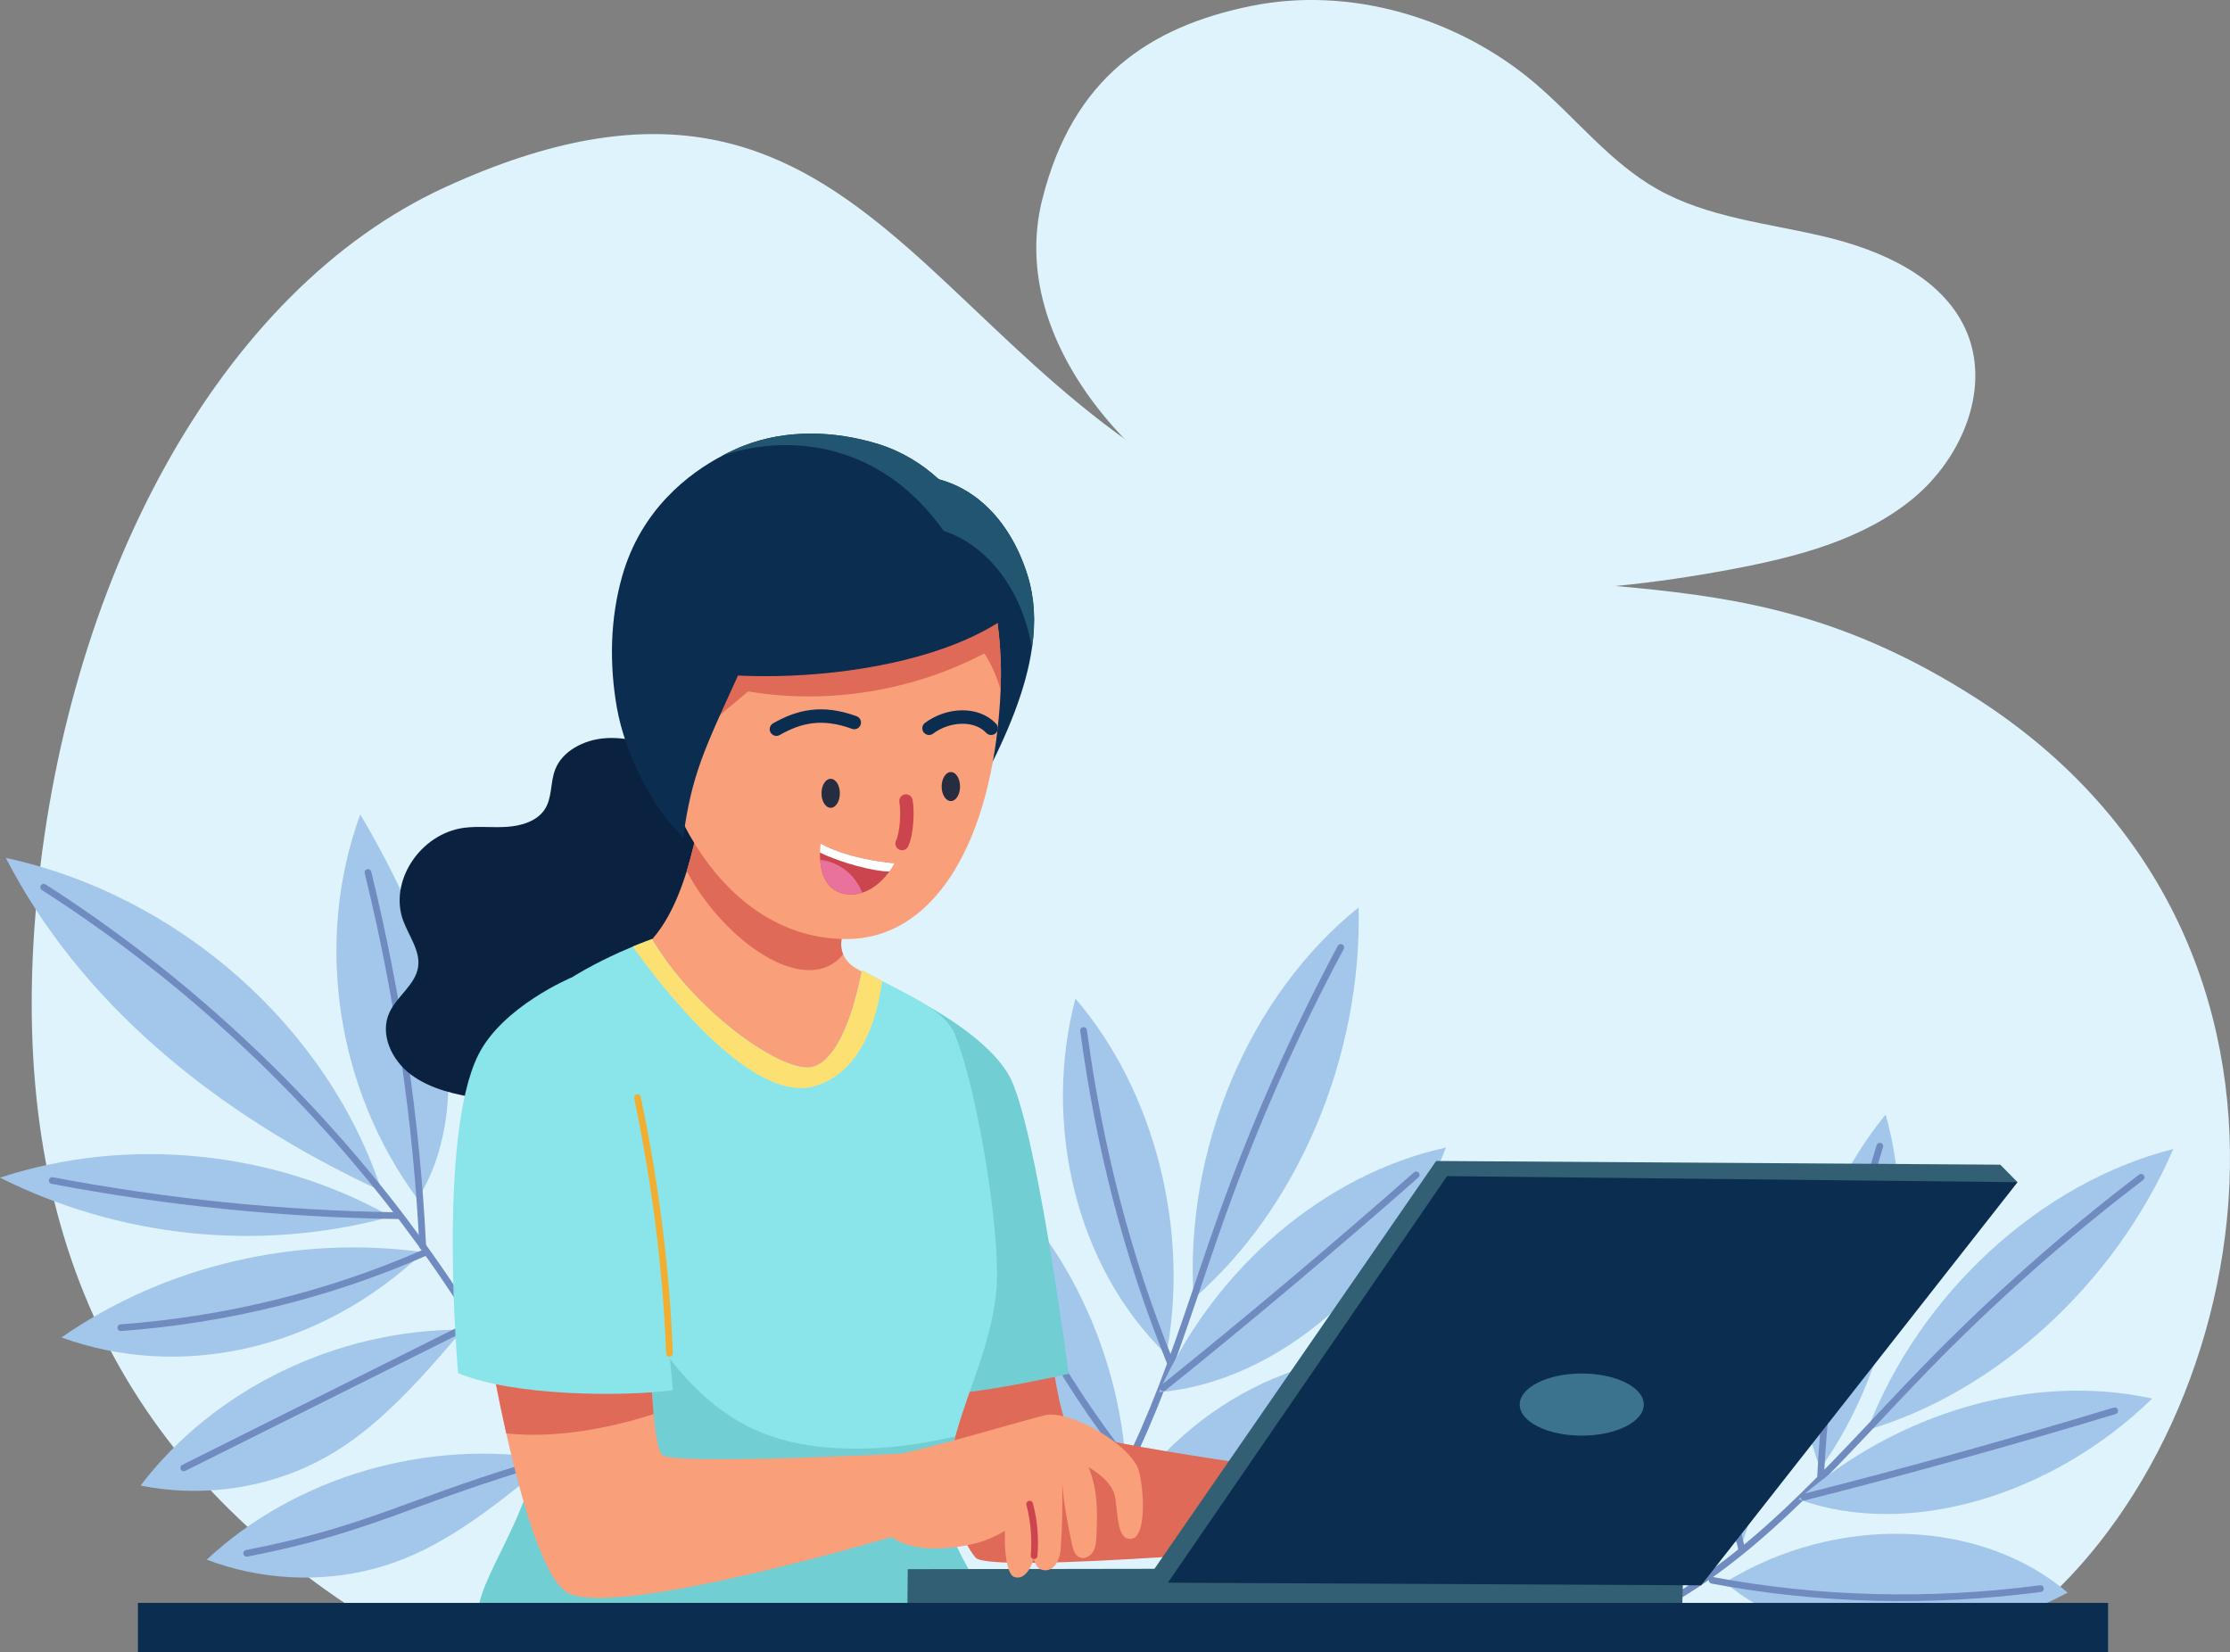 <svg width="332" height="246" viewBox="0 0 332 246" fill="none" xmlns="http://www.w3.org/2000/svg">
<rect x="0" y="0" width="332" height="246" fill="#808080" stroke="none"/>
<g clip-path="url(#clip0_2487_3649)">
<path d="M300.302 241.851C335.631 214.956 351.365 140.377 294 103.806C256.023 79.599 232.403 93.408 189.68 77.394C137.523 57.85 129.749 -1.199 66.306 27.856C32.696 43.244 9.396 86.615 5.297 135.908C1.28 184.18 18.368 217.302 53.288 239.967C135.291 243.46 217.458 242.827 300.302 241.851Z" fill="#DFF3FC"/>
<path d="M155.161 29.718C149.827 51.169 169.638 72.404 190.52 81.208C211.395 90.019 235.334 88.969 257.704 84.768C267.353 82.958 277.277 80.411 284.768 74.251C292.259 68.092 296.611 57.396 292.505 48.756C288.882 41.136 280.052 37.234 271.638 35.23C263.224 33.227 254.282 32.407 246.791 28.192C239.679 24.192 234.635 17.57 228.453 12.327C217.026 2.652 200.98 -2.145 186.131 0.916C171.274 3.977 159.706 11.485 155.168 29.718H155.161Z" fill="#DFF3FC"/>
<path d="M177.709 193.319C176.273 171.153 185.959 148.212 202.273 135.088C202.779 157.366 193.19 179.912 177.709 193.319Z" fill="#A2C7EB"/>
<path d="M199.61 141.055C192.736 153.88 186.792 167.302 181.852 181.148C175.849 197.959 171.125 215.82 160.844 229.912" stroke="#6F8BBF" stroke-miterlimit="10" stroke-linecap="round"/>
<path d="M172.561 207.262C180.818 188.768 197.207 174.795 215.277 170.84C207.585 190.66 190.281 205.78 172.561 207.262Z" fill="#A2C7EB"/>
<path d="M210.844 174.914C198.502 185.789 185.952 196.358 173.193 206.614" stroke="#6F8BBF" stroke-miterlimit="10" stroke-linecap="round"/>
<path d="M167.689 223.372C178.722 206.874 199.076 198.264 215.918 202.972C203.532 219.261 183.133 227.893 167.689 223.372Z" fill="#A2C7EB"/>
<path d="M211.878 204.163C197.416 213.22 181.816 219.909 165.732 223.931" stroke="#6F8BBF" stroke-miterlimit="10" stroke-linecap="round"/>
<path d="M173.647 201.653C177.174 183.077 171.884 162.371 160.108 148.674C155.28 166.93 159.885 188.321 173.647 201.653Z" fill="#A2C7EB"/>
<path d="M161.32 153.411C163.641 170.691 167.77 186.876 174.168 202.696" stroke="#6F8BBF" stroke-miterlimit="10" stroke-linecap="round"/>
<path d="M167.592 217.473C166.089 198.376 156.314 180.441 142.016 170.542C142.841 180.657 145.527 190.406 149.79 199.27C154.692 209.452 161.893 215.909 167.592 217.473Z" fill="#A2C7EB"/>
<path d="M144.137 174.408C149.761 190.332 157.855 205.094 167.95 217.875" stroke="#6F8BBF" stroke-miterlimit="10" stroke-linecap="round"/>
<path d="M278.014 212.893C285.817 192.566 303.768 176.076 323.564 171.056C314.89 191.107 297.185 207.269 278.014 212.893Z" fill="#A2C7EB"/>
<path d="M318.766 175.279C307.444 183.897 296.687 193.423 286.658 203.739C274.473 216.267 262.979 230.24 248.123 238.596" stroke="#6F8BBF" stroke-miterlimit="10" stroke-linecap="round"/>
<path d="M267.754 223.208C282.625 210.107 302.83 204.357 320.417 208.215C305.508 222.732 284.024 229.13 267.754 223.208Z" fill="#A2C7EB"/>
<path d="M314.83 210.04C299.468 214.688 284.046 218.97 268.572 222.896" stroke="#6F8BBF" stroke-miterlimit="10" stroke-linecap="round"/>
<path d="M256.848 235.572C273.355 225.383 294.87 226.031 307.829 237.107C290.213 246.551 268.646 245.903 256.848 235.572Z" fill="#A2C7EB"/>
<path d="M303.774 236.511C287.289 238.671 270.752 238.254 254.898 235.267" stroke="#6F8BBF" stroke-miterlimit="10" stroke-linecap="round"/>
<path d="M271.012 218.658C281.732 203.553 285.533 182.943 280.735 165.932C268.989 180.217 264.302 201.154 271.012 218.658Z" fill="#A2C7EB"/>
<path d="M279.866 170.639C274.837 186.98 271.869 203.083 271.051 219.797" stroke="#6F8BBF" stroke-miterlimit="10" stroke-linecap="round"/>
<path d="M259.185 230.277C265.672 212.654 264.378 192.678 255.793 178.02C252.385 187.368 250.764 197.147 250.905 206.785C251.061 217.853 254.781 226.553 259.185 230.277Z" fill="#A2C7EB"/>
<path d="M256.074 182.325C254.527 198.808 255.636 215.269 259.325 230.776" stroke="#6F8BBF" stroke-miterlimit="10" stroke-linecap="round"/>
<path d="M56.844 177.357C48.891 152.994 26.685 133.308 0.863 127.722C11.725 148.801 31.416 165.574 56.844 177.357Z" fill="#A2C7EB"/>
<path d="M58.19 181.133C40.767 171.265 18.933 169.09 0 175.331C17.557 184.113 38.357 186.556 58.19 181.133Z" fill="#A2C7EB"/>
<path d="M63.011 186.422C44.175 183.807 24.453 188.455 9.158 199.113C26.499 205.43 47.314 201.333 63.011 186.422Z" fill="#A2C7EB"/>
<path d="M68.879 197.959C50.229 197.884 31.891 206.755 20.926 221.168C29.228 222.836 38.044 221.838 45.654 218.382C53.272 214.926 59.647 209.034 68.872 197.959H68.879Z" fill="#A2C7EB"/>
<path d="M82.032 217.272C63.642 214.114 44.047 219.819 30.783 232.198C38.699 235.208 47.559 235.692 55.66 233.554C63.761 231.416 71.052 226.664 82.032 217.28V217.272Z" fill="#A2C7EB"/>
<path d="M62.178 178.512C50.037 162.126 46.741 140.042 53.638 121.25C58.905 130.18 63.45 139.624 65.57 149.665C67.69 159.705 67.281 170.408 62.178 178.512Z" fill="#A2C7EB"/>
<path d="M69.595 194.324C66.716 176.91 72.667 158.461 85.225 145.851C86.668 163.861 81.163 182.213 69.595 194.324Z" fill="#A2C7EB"/>
<path d="M6.51 132.087C43.468 155.765 72.377 191.054 87.635 231.156" stroke="#6F8BBF" stroke-miterlimit="10" stroke-linecap="round"/>
<path d="M54.783 129.89C59.276 148.168 62.014 166.825 62.937 185.543" stroke="#6F8BBF" stroke-miterlimit="10" stroke-linecap="round"/>
<path d="M82.464 152.92C80.991 167.667 76.438 182.079 69.17 195.062" stroke="#6F8BBF" stroke-miterlimit="10" stroke-linecap="round"/>
<path d="M7.781 175.756C24.728 178.981 41.95 180.731 59.179 180.984" stroke="#6F8BBF" stroke-miterlimit="10" stroke-linecap="round"/>
<path d="M17.988 197.661C33.611 196.521 48.988 192.738 63.197 186.511" stroke="#6F8BBF" stroke-miterlimit="10" stroke-linecap="round"/>
<path d="M27.354 218.538C41.771 211.336 56.188 204.126 70.606 196.931" stroke="#6F8BBF" stroke-miterlimit="10" stroke-linecap="round"/>
<path d="M36.728 231.253C55.55 227.618 61.144 223.275 82.034 217.272" stroke="#6F8BBF" stroke-miterlimit="10" stroke-linecap="round"/>
<path d="M155.897 196.73C155.897 196.73 157.526 211.679 159.349 212.878C162.607 215.03 200.325 220.006 200.325 220.006L199.09 229.83C199.09 229.83 147.431 234.478 145.237 231.893C141.428 227.409 134.732 205.78 134.732 205.78L155.897 196.73Z" fill="#E06A58"/>
<path d="M130.99 158.245L135.164 148.212C135.164 148.212 146.486 153.538 150.221 160.115C154.216 167.146 159.103 204.528 159.103 204.528C159.103 204.528 139.114 209.139 135.439 207.18C131.764 205.221 130.99 158.245 130.99 158.245Z" fill="#71CED3"/>
<path d="M99.202 111.679C96.278 110.606 93.183 109.668 90.052 109.906C86.92 110.144 83.721 111.805 82.657 114.561C81.898 116.513 82.248 118.814 81.05 120.572C79.904 122.255 77.628 122.955 75.5 123.097C73.365 123.246 71.215 122.963 69.095 123.238C62.549 124.11 57.877 131.23 60.027 137.062C60.882 139.386 62.638 141.606 62.236 144.026C61.812 146.618 59.097 148.324 57.981 150.73C56.5 153.932 58.271 157.813 61.195 159.995C64.118 162.17 67.92 162.997 71.61 163.548C76.691 164.308 81.935 164.665 86.957 163.593C91.978 162.52 96.777 159.869 99.373 155.728C100.526 153.895 101.225 151.825 102.564 150.104C105.332 146.551 110.234 145.173 114.095 142.656C118.313 139.893 121.408 134.515 118.923 130.307C116.528 126.262 110.294 125.361 107.794 121.376C106.76 119.73 106.515 117.771 105.845 115.976C105.161 114.174 103.524 113.265 99.202 111.679Z" fill="#0A2240"/>
<path d="M116.24 161.291C116.976 162.14 117.847 163.071 119.052 163.153C120.324 163.243 121.388 162.342 122.206 161.47C126.431 156.994 129.221 151.497 130.352 145.829C129.303 145.233 128.291 144.659 127.376 144.123C126.528 143.617 125.888 142.909 125.524 142.082C125.271 141.472 125.182 140.831 125.249 140.161C125.844 134.56 126.372 131.439 128.336 125.756C119.007 123.648 110.206 121.145 105.148 116.915C104.53 119.522 103.801 124.624 102.246 129.681C100.587 135.036 97.999 140.332 93.609 142.611C102.224 147.706 109.909 154.037 116.24 161.291Z" fill="#F9A07B"/>
<path d="M125.248 140.168C125.181 140.839 125.271 141.487 125.524 142.09C120.004 148.793 107.662 140.034 102.246 129.689C103.801 124.631 104.53 119.529 105.147 116.922C110.199 121.153 119.007 123.663 128.336 125.763C126.372 131.446 125.843 134.56 125.248 140.168Z" fill="#E06A58"/>
<path d="M140.617 221.205C139.397 229.294 148.116 238.001 148.332 242.321C129.815 242.321 91.027 243.453 71.275 240.764C70.375 235.774 80.128 224.549 80.128 213.466C80.128 211.999 80.069 210.39 79.95 208.662C79.637 203.716 78.908 197.832 78.097 191.799C75.895 175.614 72.964 158.305 75.129 154.715C79.369 147.721 89.286 142.969 94.203 140.928C95.892 140.228 96.993 139.848 97.075 139.803C103.242 150.335 115.792 159.318 120.531 158.915C121.848 158.811 125.753 157.448 128.335 144.436C129.339 145.01 130.343 145.538 131.34 146.052C136.243 148.607 140.84 150.715 142.164 154C145.661 162.647 149.09 184.448 148.332 192.201C147.565 200.022 144.426 205.996 142.224 213.846C141.711 215.686 141.242 217.637 140.862 219.738C140.766 220.207 140.691 220.698 140.617 221.205Z" fill="#8AE5EB"/>
<path d="M148.332 242.321C129.815 242.321 91.027 243.453 71.275 240.764C70.375 235.774 80.128 224.549 80.128 213.466C80.128 211.999 80.069 210.39 79.95 208.662C79.637 203.716 78.908 197.832 78.097 191.799C81.601 195.501 86.712 179.86 88.974 184.44C101.211 209.169 110.86 215.671 127.628 215.671C132.627 215.671 137.24 214.978 142.224 213.846C141.711 215.686 141.242 217.637 140.862 219.738C140.773 220.214 140.691 220.706 140.617 221.212C139.397 229.286 148.116 237.993 148.332 242.321Z" fill="#71CED3"/>
<path d="M131.34 146.052C130.544 151.84 128.186 159.638 121.327 161.694C112.057 164.472 98.644 147.132 94.203 140.928C95.892 140.228 96.993 139.848 97.075 139.803C103.242 150.335 115.792 159.318 120.531 158.915C121.847 158.811 125.753 157.448 128.335 144.436C129.339 145.002 130.343 145.531 131.34 146.052Z" fill="#FCE172"/>
<path d="M135.149 233.614L135.082 240.071L250.391 240.756L250.629 233.435L135.149 233.614Z" fill="#325F73"/>
<path d="M300.368 176.002L297.801 173.395L213.812 172.844L171.676 233.852L173.878 235.625L300.368 176.002Z" fill="#325F73"/>
<path d="M215.435 175.1L173.879 235.625L253.256 236.019L300.369 176.002L215.435 175.1Z" fill="#0B2D50"/>
<path d="M235.49 213.734C240.592 213.734 244.729 211.663 244.729 209.109C244.729 206.554 240.592 204.484 235.49 204.484C230.387 204.484 226.25 206.554 226.25 209.109C226.25 211.663 230.387 213.734 235.49 213.734Z" fill="#3C738C"/>
<path d="M153.644 96.41C152.781 102.532 150.051 109.28 146.071 116.736C144.673 110.628 143.78 103.188 142.545 95.747C141.288 88.291 139.688 80.836 136.913 74.743C136.288 73.395 135.611 72.106 134.875 70.915C136.519 70.758 138.185 70.915 139.77 71.354C142.247 72.017 144.568 73.298 146.465 75.011C149.62 77.819 151.732 81.647 152.99 85.684C154.024 89.036 154.21 92.596 153.644 96.41Z" fill="#0B2D50"/>
<path d="M148.971 102.741C148.927 103.947 148.845 105.176 148.733 106.398C147.037 126.21 138.727 139.803 126.014 139.803C108.063 139.803 96.428 119.648 96.428 99.903C96.428 80.158 108.345 66.326 122.294 67.958C130.336 68.881 136.213 71.555 140.386 75.473C143.146 78.08 145.14 81.23 146.501 84.813C148.056 88.828 148.808 93.371 148.964 98.264C148.964 98.279 148.979 98.294 148.979 98.309C149.038 99.754 149.023 101.229 148.979 102.741H148.971Z" fill="#F9A07B"/>
<path d="M148.972 102.741C148.436 100.827 147.64 98.957 146.554 97.281C135.968 102.823 123.351 104.96 111.388 102.934C109.112 104.834 106.888 106.703 104.648 108.573C104.693 99.56 104.82 93.46 108.331 89.096C111.626 84.999 117.124 83.457 122.332 82.787C128.194 82.02 134.153 82.05 140 82.899C142.239 83.212 144.56 83.696 146.509 84.828C148.064 88.842 148.815 93.386 148.972 98.279C148.972 98.294 148.987 98.309 148.987 98.324C149.039 99.754 149.024 101.229 148.972 102.741Z" fill="#E06A58"/>
<path d="M151.559 90.541C149.097 92.626 146.01 94.354 142.543 95.754C132.679 99.739 119.861 101.058 109.87 100.573C104.96 111.373 102.973 115.246 101.716 124.668C96.918 120.162 93.012 111.91 91.852 105.422C90.706 98.957 90.818 92.172 92.618 85.819C95.452 75.801 102.602 70.438 107.556 67.831C108.791 67.153 109.907 66.684 110.77 66.341C117.101 63.891 124.235 64.114 130.729 66.103C134.271 67.205 137.254 69.067 139.761 71.362C144.827 75.942 147.959 82.147 149.982 86.794C150.622 88.217 151.135 89.505 151.559 90.541Z" fill="#0B2D50"/>
<path d="M153.644 96.41C153.235 94.242 152.625 92.142 151.762 90.116C151.278 88.969 150.683 87.859 149.991 86.787C147.737 83.241 144.456 80.322 140.491 79.033C139.36 77.447 138.17 76.017 136.92 74.75C132.419 70.17 127.138 67.548 121.543 66.632C116.886 65.88 112.043 66.304 107.572 67.823C108.807 67.146 109.923 66.677 110.786 66.334C117.117 63.883 124.251 64.107 130.746 66.096C134.287 67.198 137.27 69.06 139.777 71.354C142.254 72.017 144.575 73.298 146.472 75.011C149.626 77.819 151.739 81.647 152.996 85.684C154.023 89.036 154.209 92.596 153.644 96.41Z" fill="#225570"/>
<path d="M115.592 108.558C118.91 106.659 122.354 105.802 127.182 107.567" stroke="#0B2D50" stroke-width="2" stroke-miterlimit="10" stroke-linecap="round"/>
<path d="M138.311 108.424C141.152 106.301 145.363 106.085 147.558 108.424" stroke="#0B2D50" stroke-width="2" stroke-miterlimit="10" stroke-linecap="round"/>
<path d="M134.881 119.254C135.171 120.758 135.015 124.087 134.301 125.585" stroke="#CC454E" stroke-width="2" stroke-miterlimit="10" stroke-linecap="round"/>
<path d="M123.67 120.266C124.426 120.266 125.038 119.299 125.038 118.107C125.038 116.914 124.426 115.947 123.67 115.947C122.914 115.947 122.301 116.914 122.301 118.107C122.301 119.299 122.914 120.266 123.67 120.266Z" fill="#262D40"/>
<path d="M141.562 119.261C142.318 119.261 142.931 118.294 142.931 117.101C142.931 115.908 142.318 114.941 141.562 114.941C140.806 114.941 140.193 115.908 140.193 117.101C140.193 118.294 140.806 119.261 141.562 119.261Z" fill="#262D40"/>
<path d="M133.185 128.527C133.185 128.527 132.917 129.048 132.404 129.756C131.601 130.836 130.232 132.325 128.365 132.906C127.576 133.159 126.72 133.249 125.768 133.077C122.971 132.578 122.235 129.994 122.101 128.005C122.071 127.618 122.071 127.26 122.078 126.933C122.093 126.128 122.183 125.592 122.183 125.592C126.639 128.05 133.193 128.527 133.193 128.527H133.185Z" fill="#CC454E"/>
<path d="M133.185 128.527C133.185 128.527 132.917 129.048 132.403 129.756C130.127 129.726 125.47 128.556 122.07 126.933C122.085 126.128 122.174 125.592 122.174 125.592C126.631 128.05 133.185 128.527 133.185 128.527Z" fill="white"/>
<path d="M128.358 132.899C127.569 133.152 126.714 133.241 125.761 133.07C122.964 132.571 122.228 129.986 122.094 127.998C123.448 128.162 124.757 128.683 125.843 129.51C126.981 130.381 127.852 131.565 128.358 132.899Z" fill="#E8729B"/>
<path d="M135.081 216.371L134.62 228.281C134.62 228.281 91.599 241.188 84.494 237.107C81.028 235.111 77.791 224.132 75.374 213.414C72.844 202.152 71.223 191.189 71.223 191.189L96.442 186.243C96.442 186.243 96.457 201.638 97.312 210.539C97.617 213.853 98.056 216.267 98.644 216.661C100.868 218.129 135.081 216.371 135.081 216.371Z" fill="#F9A07B"/>
<path d="M97.312 210.524C92.73 212.014 83.884 214.315 75.374 213.407C72.844 202.145 71.223 191.181 71.223 191.181L96.442 186.235C96.442 186.235 96.457 201.623 97.312 210.524Z" fill="#E06A58"/>
<path d="M133.854 216.49C140.252 215.12 151.084 211.828 155.577 210.695C158.769 209.891 167.078 214.196 169.273 218.255C170.232 220.028 171.14 230.068 167.815 229.033C166.148 228.512 166.424 224.207 165.903 222.449C165.479 221.019 164.125 219.633 162.064 218.442C163.44 221.875 163.388 224.869 163.24 228.579C163.21 229.398 163.158 230.254 162.763 230.962C162.362 231.67 161.499 232.176 160.755 231.863C159.996 231.55 159.736 230.605 159.565 229.778C158.977 226.918 158.382 224.058 158.144 220.825C158.203 224.005 158.144 227.193 157.935 230.366C157.787 232.794 156.581 234.128 155.101 233.703C154.439 233.517 154.171 232.906 153.888 232.102C153.442 233.658 152.326 235.379 150.883 234.723C150.005 234.329 149.462 231.156 149.618 227.893C146.851 229.614 143.726 230.344 140.126 230.508C136.897 230.657 133.594 230.053 131.652 227.856C131.846 224.423 132.977 219.343 133.854 216.49Z" fill="#F9A07B"/>
<path d="M153.955 231.61C154.171 229.033 153.955 226.419 153.293 223.931" stroke="#CC454E" stroke-miterlimit="10" stroke-linecap="round"/>
<path d="M93.609 161.262C91.779 156.1 85.076 145.538 85.076 145.538C85.076 145.538 74.847 149.799 71.217 157.031C65.072 169.276 68.197 204.431 68.197 204.431C76.477 207.902 93.096 207.954 100.171 206.956C100.171 206.956 97.277 171.577 93.609 161.262Z" fill="#8AE5EB"/>
<path d="M94.91 163.422C97.7 176.791 99.195 189.259 99.671 201.475" stroke="#F2AE30" stroke-miterlimit="10" stroke-linecap="round"/>
<path d="M313.849 238.634H20.533V246H313.849V238.634Z" fill="#0B2D50"/>
</g>
<defs>
<clipPath id="clip0_2487_3649">
<rect width="332" height="246" fill="white"/>
</clipPath>
</defs>
</svg>
